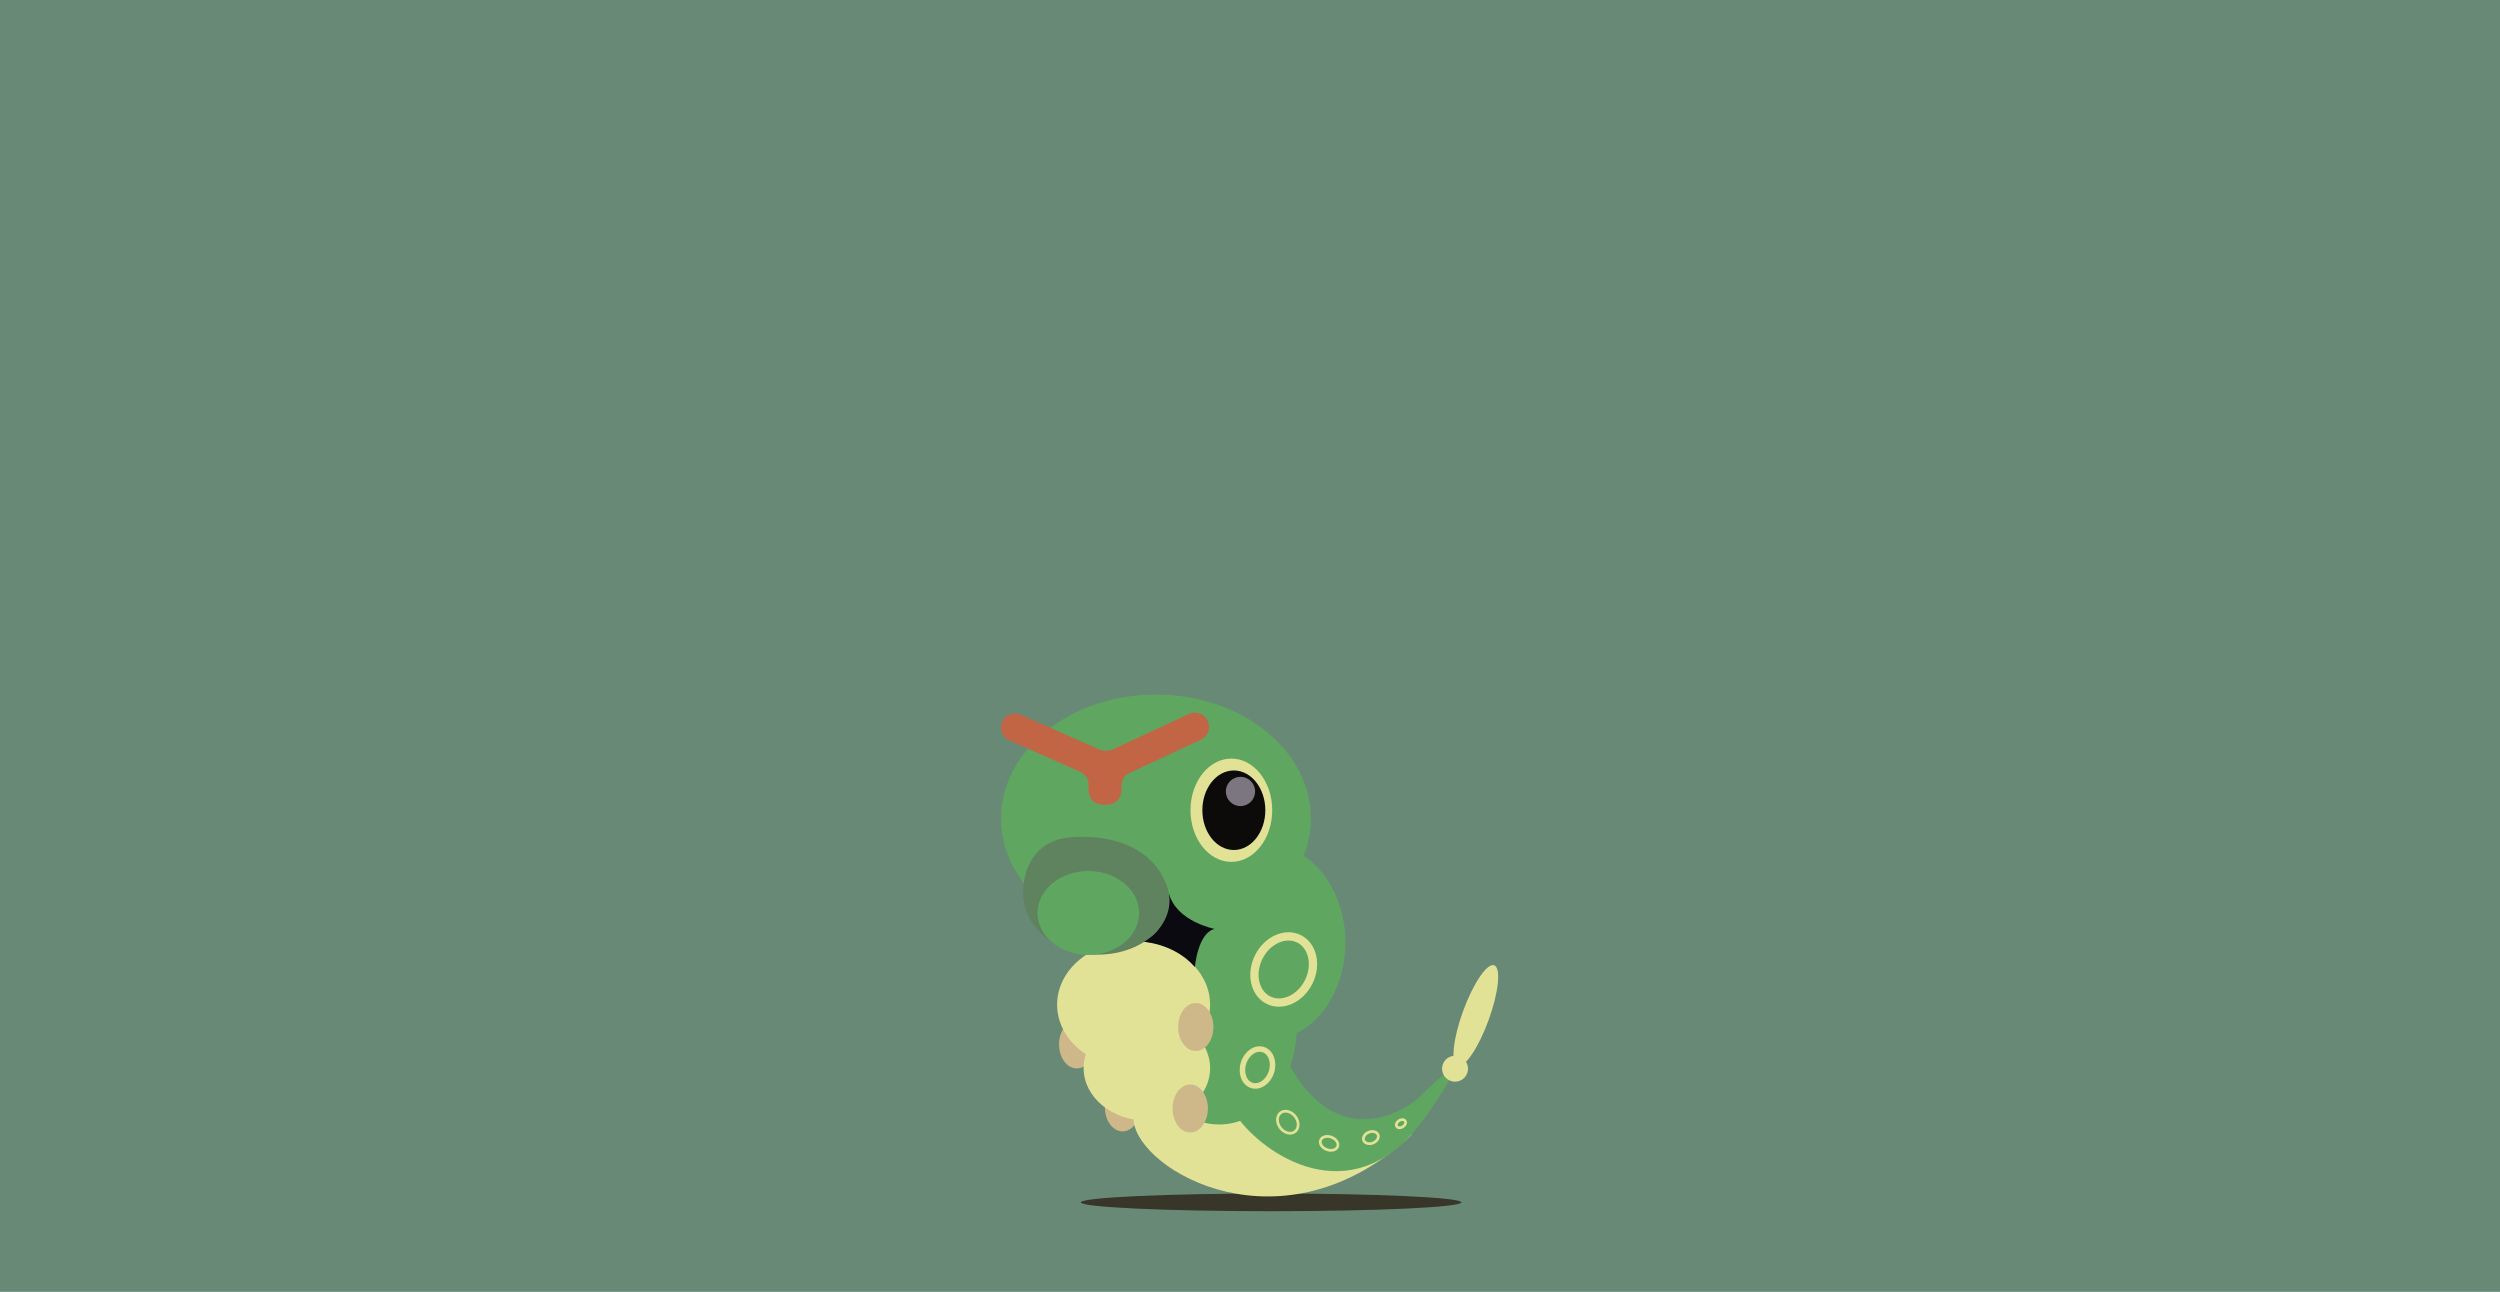 <?xml version="1.0" encoding="utf-8"?>
<!-- Generator: Adobe Illustrator 21.0.2, SVG Export Plug-In . SVG Version: 6.00 Build 0)  -->
<svg version="1.1" id="Layer_1" xmlns="http://www.w3.org/2000/svg" xmlns:xlink="http://www.w3.org/1999/xlink" x="0px" y="0px"
	 viewBox="0 0 905.3 467.8" style="enable-background:new 0 0 905.3 467.8;" xml:space="preserve">
<style type="text/css">
	.st0{fill:#678976;}
	.st1{fill:#383529;}
	.st2{fill:#CEB889;}
	.st3{fill:#E2E296;}
	.st4{fill:#5FA660;}
	.st5{fill:#0B0A10;}
	.st6{fill:#C26544;}
	.st7{fill:#5F825F;}
	.st8{fill:#0C0B09;}
	.st9{fill:#7C7680;}
	.st10{fill:none;stroke:#E2E296;stroke-width:3;stroke-miterlimit:10;}
	.st11{fill:none;stroke:#E2E296;stroke-width:2;stroke-miterlimit:10;}
	.st12{fill:none;stroke:#E2E296;stroke-miterlimit:10;}
</style>
<rect x="-46.3" y="-23.7" class="st0" width="997.9" height="515.1"/>
<g>
	<ellipse class="st1" cx="460.3" cy="435.4" rx="68.9" ry="3.2"/>
	<ellipse class="st2" cx="406.5" cy="401" rx="6.4" ry="8.7"/>
	<ellipse class="st2" cx="389.9" cy="378.2" rx="6.4" ry="8.7"/>
	<path class="st3" d="M509.5,405.8c0,0-29.3,25.6-49.5-17.8c-20.1-43.4-51.3,1.3-49.5,17.9c1.9,18.2,54.2,48.5,100.6,5.1
		L509.5,405.8z"/>
	<ellipse class="st4" cx="459.1" cy="341.3" rx="28.1" ry="35.4"/>
	<ellipse class="st4" cx="441.5" cy="371.8" rx="28.1" ry="35.4"/>
	<ellipse class="st4" cx="418.6" cy="296.4" rx="56.1" ry="44.9"/>
	<ellipse class="st3" cx="410.5" cy="363.8" rx="27.7" ry="23"/>
	<ellipse class="st3" cx="415.3" cy="386.8" rx="22.9" ry="19"/>
	<path class="st4" d="M513.5,397.8c0,0-29.3,25.6-49.5-17.8c-20.1-43.4-25.2,12.8-14.9,25.9c10.3,13.2,42.4,34.5,67.8-2.4
		C539,371.6,513.5,397.8,513.5,397.8z"/>
	<path class="st5" d="M423.3,323.6c0,0,0.5,13.7-9.9,17.4c0,0,11.6,0.3,19.3,9.2c0,0,1-12.3,7.1-13.8
		C439.9,336.3,426.2,333.9,423.3,323.6z"/>
	<circle class="st3" cx="526.9" cy="387" r="4.7"/>
	<ellipse transform="matrix(0.343 -0.939 0.939 0.343 5.666 743.691)" class="st3" cx="534.7" cy="367.8" rx="19.4" ry="4.9"/>
	<circle class="st6" cx="394.3" cy="271.9" r="0"/>
	<path class="st6" d="M435,267.8L409,279.9c-1.8,0.8-2.9,2.6-2.9,4.6v1.8c0,2.8-2.3,5.1-5.1,5.1h-1.7c-2.8,0-5.1-2.3-5.1-5.1v-2.2
		c0-2-1.2-3.8-3-4.6l-25.7-11.4c-2.6-1.1-3.7-4.1-2.6-6.7v0c1.1-2.6,4.1-3.7,6.7-2.6l28.5,12.6c0.6,0.3,1.3,0.4,2.1,0.4h0.8
		c0.7,0,1.5-0.2,2.1-0.5l27.5-12.8c2.5-1.2,5.6-0.1,6.7,2.5l0,0C438.6,263.6,437.5,266.6,435,267.8z"/>
	<path class="st7" d="M422.6,321c4.4,12.3-7.7,24.7-25.2,24.7c-14.8,0-26.9-9.9-26.9-22.2c0-12.2,7-18.9,15.4-20.1
		C394.9,302.2,416.1,302.8,422.6,321z"/>
	<ellipse class="st4" cx="394.1" cy="330.6" rx="18.4" ry="15.2"/>
	<ellipse class="st3" cx="445.9" cy="293.4" rx="14.8" ry="18.7"/>
	<ellipse class="st8" cx="446.8" cy="293.4" rx="11.4" ry="14.4"/>
	<circle class="st9" cx="449.2" cy="286.6" r="5.3"/>
	<ellipse class="st2" cx="433" cy="371.9" rx="6.4" ry="8.7"/>
	<ellipse class="st2" cx="431" cy="401.4" rx="6.4" ry="8.7"/>
	
		<ellipse transform="matrix(0.447 -0.895 0.895 0.447 -56.965 609.991)" class="st10" cx="464.6" cy="351" rx="12.4" ry="10.1"/>
	
		<ellipse transform="matrix(0.301 -0.954 0.954 0.301 -50.688 704.491)" class="st11" cx="455.3" cy="386.8" rx="6.8" ry="5.3"/>
	
		<ellipse transform="matrix(0.798 -0.602 0.602 0.798 -150.72 362.881)" class="st12" cx="466.6" cy="406.5" rx="3.4" ry="4.3"/>
	
		<ellipse transform="matrix(0.343 -0.939 0.939 0.343 -72.731 724.229)" class="st12" cx="481.6" cy="414.1" rx="2.4" ry="3.3"/>
	<ellipse transform="matrix(0.932 -0.362 0.362 0.932 -115.46 207.695)" class="st12" cx="496.5" cy="412" rx="2.8" ry="2.1"/>
	
		<ellipse transform="matrix(0.842 -0.539 0.539 0.842 -139.323 337.849)" class="st12" cx="507.5" cy="406.9" rx="1.8" ry="1.3"/>
</g>
</svg>

